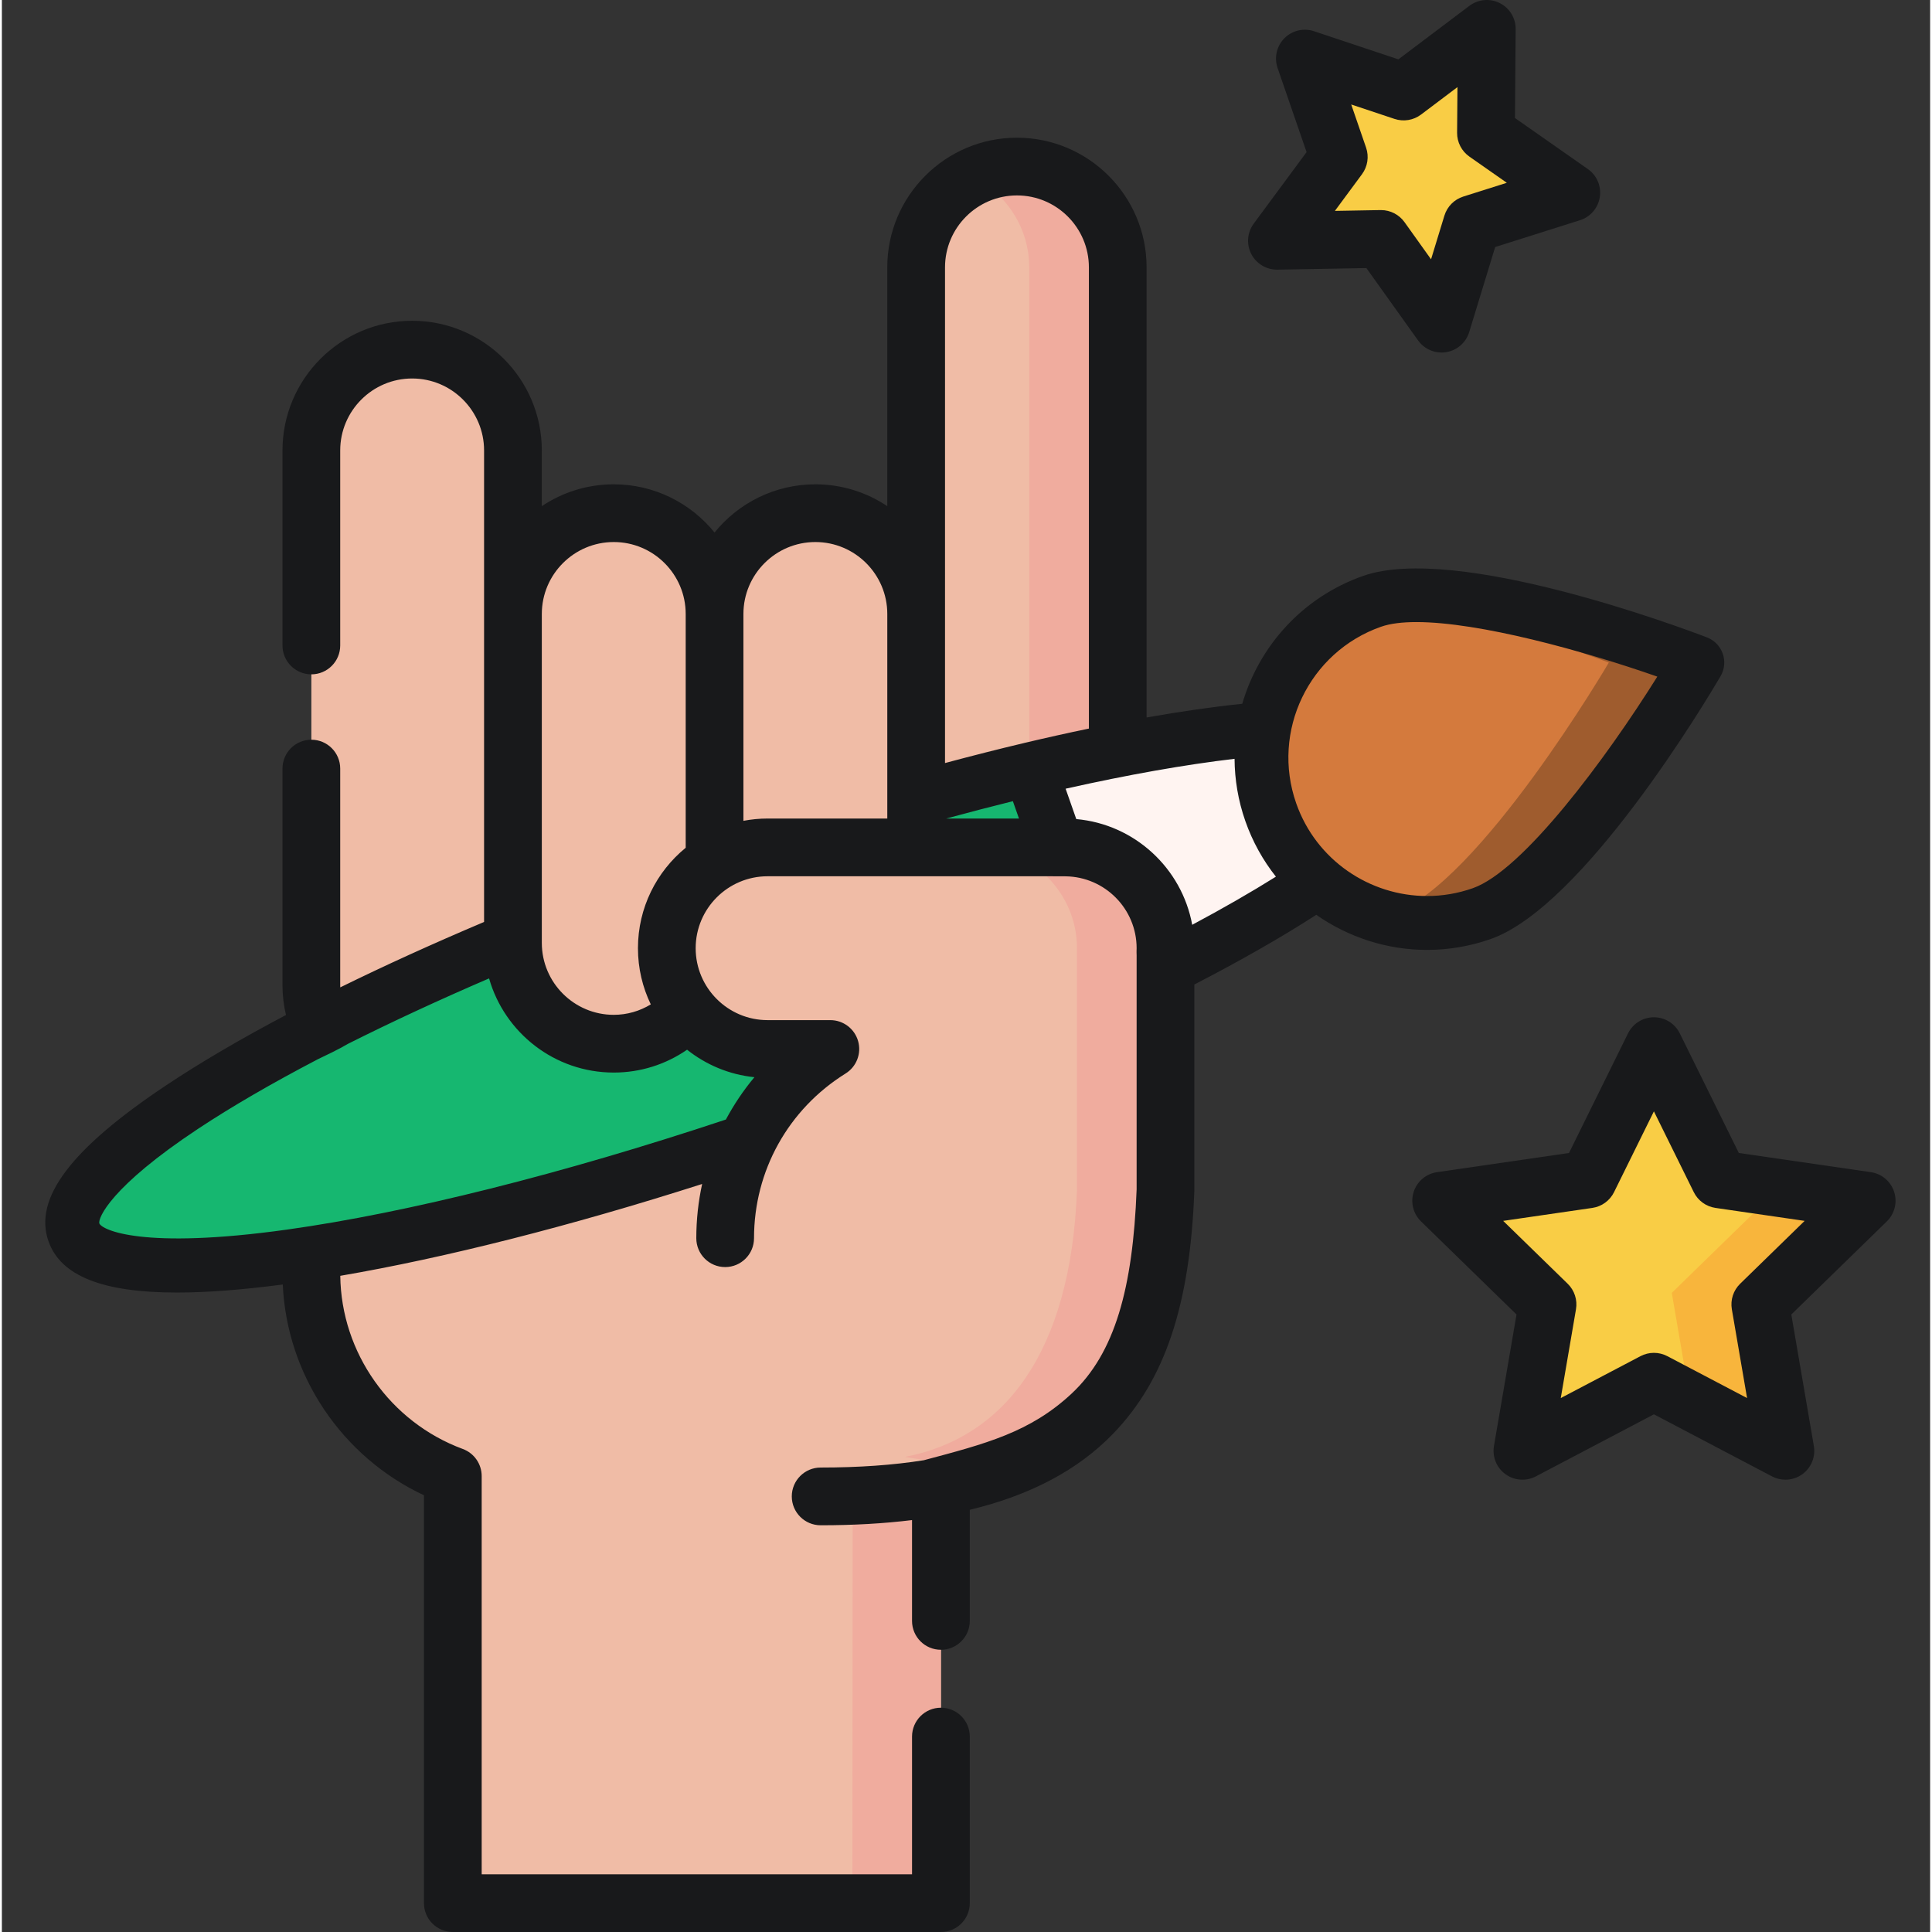 <svg height="511pt" viewBox="-11 0 511 511.996" width="511pt" xmlns="http://www.w3.org/2000/svg"><rect x="-11" y="0" width="511" height="511.996" fill="#333333" stroke="none"/><path d="m426.805 277.234 17.422 35.305 38.961 5.664-28.191 27.477 6.652 38.805-34.844-18.32-34.848 18.32 6.656-38.805-28.191-27.477 38.957-5.664zm0 0" fill="#f9cd45"/><path d="m483.188 318.203-23.457-3.062-28.191 27.48 4.906 28.609 25.203 13.254-6.652-38.805zm0 0" fill="#f8b53c"/><path d="m382.512 7.645-.219 27.594 22.609 15.824-26.312 8.32-8.059 26.391-16.047-22.453-27.586.488 16.391-22.195-8.988-26.09 26.176 8.734zm0 0" fill="#f9cd45"/><path d="m224.727 156.617h-96.539c-31.445 0-57.176 25.727-57.176 57.172v123.723c0 24.539 15.668 45.594 37.492 53.66v113.176h129.348v-111.211c25.172-5.973 44.051-28.695 44.051-55.625v-123.723c0-31.445-25.727-57.172-57.176-57.172zm0 0" fill="#f0bca6"/><path d="m214.469 396.457-.074 107.891h23.457v-110.664zm0 0" fill="#f0ac9e"/><path d="m97.727 287.836c-14.691 0-26.711-12.023-26.711-26.715v-141.75c0-14.695 12.02-26.715 26.711-26.715 14.691 0 26.711 12.023 26.711 26.715v141.75c0 14.691-12.02 26.715-26.711 26.715zm0 0" fill="#f0bca6"/><path d="m258 259.715c-14.691 0-26.711-12.02-26.711-26.711v-162.152c0-14.691 12.023-26.711 26.711-26.711 14.695 0 26.715 12.023 26.715 26.711v162.152c0 14.691-12.02 26.711-26.715 26.711zm0 0" fill="#f0bca6"/><path d="m258 44.141c-4.199 0-8.18.988-11.727 2.734 8.852 4.363 14.984 13.488 14.984 23.98v162.148c0 10.492-6.133 19.617-14.984 23.98 3.547 1.746 7.527 2.734 11.727 2.734 14.695 0 26.715-12.02 26.715-26.715v-162.152c0-14.688-12.02-26.711-26.715-26.711zm0 0" fill="#f0ac9e"/><path d="m365.188 201.254c-6.641-18.914-91.957-6.188-190.566 28.422-98.609 34.613-173.164 78.004-166.523 96.914 6.637 18.914 91.957 6.191 190.562-28.422 98.609-34.609 173.164-78 166.527-96.914zm0 0" fill="#16b770"/><path d="m282.629 264.004c53.43-25.277 87.094-49.773 82.539-62.746-4.555-12.977-46.145-11.062-103.648 2.598zm0 0" fill="#fff4f1"/><path d="m381.176 242.117c-22.852 8.02-47.883-4.004-55.906-26.859-8.02-22.852 4.004-47.883 26.859-55.902 22.852-8.023 86.184 16.227 86.184 16.227s-34.281 58.512-57.137 66.535zm0 0" fill="#d47a3d"/><path d="m353.98 158.805c27.117 3.855 60.875 16.781 60.875 16.781s-34.281 58.512-57.137 66.531c-.93.328-1.867.609-2.801.871 8.348 2.324 17.461 2.215 26.258-.871 22.855-8.02 57.137-66.531 57.137-66.531s-60.102-23.016-84.332-16.781zm0 0" fill="#9f5c2e"/><g fill="#f0bca6"><path d="m151.152 276.59c-14.695 0-26.715-12.023-26.715-26.715v-87.168c0-14.691 12.023-26.711 26.715-26.711s26.711 12.02 26.711 26.711v87.168c0 14.691-12.02 26.715-26.711 26.715zm0 0"/><path d="m204.578 276.59c-14.695 0-26.715-12.023-26.715-26.715v-87.168c0-14.691 12.023-26.711 26.715-26.711s26.711 12.02 26.711 26.711v87.168c0 14.691-12.02 26.715-26.711 26.715zm0 0"/><path d="m297.367 315.344v-62.188c0-.316-.012-.625-.023-.938.012-.312.023-.625.023-.938 0-14.691-12.02-26.711-26.711-26.711h-78.734c-14.691 0-26.711 12.02-26.711 26.711s12.02 26.711 26.711 26.711h16.629c-16.734 10.426-27.875 28.98-27.875 50.145 0 32.613 26.438 59.051 59.047 59.051 32.613 0 55.77-22.027 57.645-71.844zm0 0"/></g><path d="m297.367 251.281c0-14.691-12.02-26.711-26.711-26.711h-23.457c14.691 0 26.711 12.02 26.711 26.711 0 .312-.012.625-.023.938.012.312.023.621.023.938v62.188c-1.633 43.422-19.438 65.723-45.574 70.734 3.688.723 7.492 1.109 11.387 1.109 32.613 0 55.77-22.027 57.645-71.844v-62.188c0-.316-.016-.625-.023-.938.012-.312.023-.625.023-.938zm0 0" fill="#f0ac9e"/><path d="m490.461 315.836c-.898-2.766-3.293-4.785-6.176-5.203l-34.98-5.082-15.645-31.699c-1.289-2.613-3.945-4.266-6.859-4.266-2.91 0-5.57 1.652-6.859 4.266l-15.641 31.699-34.98 5.082c-2.883.418-5.277 2.438-6.176 5.203-.902 2.77-.148 5.809 1.934 7.844l25.312 24.672-5.977 34.84c-.492 2.867.688 5.77 3.043 7.48s5.477 1.938 8.055.582l31.289-16.449 31.289 16.449c1.117.59 2.34.879 3.559.879 1.586 0 3.164-.492 4.496-1.461 2.355-1.711 3.535-4.613 3.039-7.48l-5.973-34.84 25.312-24.672c2.086-2.035 2.836-5.074 1.938-7.844zm-40.805 24.367c-1.805 1.758-2.625 4.289-2.199 6.773l4.035 23.523-21.129-11.105c-2.23-1.172-4.891-1.172-7.121 0l-21.125 11.105 4.031-23.523c.43-2.484-.395-5.016-2.199-6.773l-17.094-16.66 23.625-3.434c2.492-.359 4.645-1.926 5.758-4.184l10.562-21.406 10.566 21.406c1.113 2.258 3.266 3.824 5.758 4.184l23.621 3.434zm0 0" fill="#18191b"/><path d="m320.098 67.316c1.336 2.59 4.039 4.18 6.934 4.145l23.57-.418 13.703 19.18c1.453 2.027 3.781 3.203 6.223 3.203.41 0 .824-.035 1.238-.102 2.871-.469 5.23-2.531 6.082-5.312l6.887-22.547 22.477-7.109c2.773-.875 4.812-3.254 5.25-6.133.441-2.879-.785-5.758-3.172-7.426l-19.312-13.516.184-23.574c.023-2.91-1.609-5.582-4.211-6.891-2.598-1.309-5.715-1.027-8.043.723l-18.824 14.191-22.359-7.457c-2.762-.922-5.809-.199-7.855 1.871-2.051 2.07-2.746 5.121-1.797 7.875l7.68 22.289-14.008 18.961c-1.727 2.336-1.98 5.457-.645 8.047zm30.426-28.195-3.941-11.434 11.473 3.824c2.391.797 5.016.367 7.027-1.145l9.66-7.285-.098 12.098c-.02 2.52 1.203 4.883 3.266 6.328l9.91 6.934-11.535 3.648c-2.402.758-4.273 2.652-5.008 5.059l-3.535 11.566-7.031-9.84c-1.438-2.012-3.758-3.203-6.227-3.203-.043 0-.09 0-.133 0l-12.094.215 7.188-9.727c1.492-2.027 1.898-4.66 1.078-7.039zm0 0" fill="#18191b"/><path d="m1.352 328.949c3.199 9.117 14.203 13.586 34.055 13.586 7.91 0 17.246-.719 28.031-2.129 1.09 24.035 15.66 45.664 37.418 55.852v108.09c0 4.223 3.426 7.648 7.648 7.648h129.344c4.227 0 7.652-3.426 7.652-7.648v-44.145c0-4.227-3.426-7.648-7.652-7.648-4.223 0-7.648 3.422-7.648 7.648v36.496h-114.047v-105.527c0-3.203-1.992-6.066-4.996-7.176-19.25-7.113-32.234-25.508-32.48-45.895 27.824-4.762 61.023-13.184 95.898-24.336-1.016 4.656-1.547 9.469-1.547 14.371 0 4.227 3.426 7.648 7.648 7.648 4.223 0 7.648-3.422 7.648-7.648 0-17.863 9.074-34.184 24.27-43.652 2.898-1.805 4.25-5.312 3.312-8.594-.941-3.281-3.941-5.547-7.355-5.547h-16.629c-10.512 0-19.062-8.551-19.062-19.062s8.551-19.062 19.062-19.062h75.164c1.195-.004 2.469-.004 3.859.016 10.375.156 18.773 8.633 18.773 19.047 0 .18-.008.359-.016.539l-.004.129c-.008.18-.008.359 0 .539l.004.133c.008.176.016.355.016.535v62.043c-1 26.133-5.75 43.406-17.234 54.117-11.016 10.277-22.773 13.289-39.145 17.652-8.117 1.297-17.223 1.941-27.359 1.941-4.223 0-7.648 3.426-7.648 7.648 0 4.227 3.426 7.652 7.648 7.652 8.699 0 16.762-.461 24.219-1.375v26.723c0 4.223 3.426 7.648 7.648 7.648 4.227 0 7.652-3.426 7.652-7.648v-29.445c16.152-3.891 28.723-10.582 37.984-20.164 13.75-14.223 20.387-34.059 21.527-64.316 0-.098.004-.191.004-.289v-54.438c12.273-6.344 23.109-12.535 32.32-18.469 8.52 5.969 18.773 9.297 29.363 9.297 5.59 0 11.273-.926 16.84-2.879 24.617-8.641 57.289-63.441 60.934-69.664 1.059-1.809 1.27-3.992.574-5.973-.695-1.977-2.223-3.551-4.184-4.301-6.73-2.578-66.484-24.941-91.102-16.301-16.109 5.656-27.59 18.633-32.047 33.891-7.719.797-16.227 2.02-25.352 3.629v-119.285c0-18.945-15.414-34.359-34.363-34.359-18.945 0-34.359 15.414-34.359 34.359v63.285c-5.461-3.656-12.016-5.789-19.062-5.789-10.781 0-20.41 4.992-26.715 12.777-6.305-7.785-15.934-12.777-26.711-12.777-7.047 0-13.605 2.133-19.062 5.789v-14.766c0-18.949-15.414-34.363-34.363-34.363-18.945 0-34.359 15.414-34.359 34.363v51.688c0 4.223 3.426 7.648 7.648 7.648s7.648-3.426 7.648-7.648v-51.688c0-10.512 8.551-19.066 19.062-19.066 10.512 0 19.062 8.555 19.062 19.066v124.957c-13.617 5.762-26.379 11.57-38.109 17.336-.004-.18-.016-.359-.016-.543v-57.441c0-4.223-3.426-7.648-7.648-7.648s-7.648 3.426-7.648 7.648v57.441c0 2.648.312 5.293.922 7.863-12.039 6.359-22.715 12.609-31.742 18.629-25.27 16.84-35.184 29.977-31.195 41.336zm237.922-112.031c5.98-1.633 11.883-3.172 17.648-4.598l1.617 4.598zm115.219-50.828c2.438-.855 5.633-1.234 9.371-1.234 16.625 0 44.051 7.527 63.84 14.453-13.621 21.773-35.625 51.418-48.891 56.07-4.012 1.41-8.098 2.078-12.129 2.074-15.156 0-29.379-9.465-34.676-24.559-6.707-19.102 3.383-40.102 22.484-46.805zm-38.824 35.004c.035 5.492.949 11.066 2.867 16.531 1.918 5.465 4.684 10.391 8.09 14.699-6.594 4.125-14.008 8.391-22.18 12.754-2.75-15.012-15.281-26.645-30.723-28.016l-2.824-8.047c16.543-3.711 31.762-6.398 44.77-7.922zm-76.73-130.242c0-10.512 8.551-19.062 19.062-19.062s19.066 8.551 19.066 19.062v122.227c-5.574 1.156-11.316 2.434-17.188 3.828-.004 0-.008 0-.008.004-6.789 1.609-13.805 3.395-20.934 5.305zm-53.426 91.855c0-10.512 8.555-19.062 19.066-19.062s19.062 8.551 19.062 19.062v54.211h-31.719c-2.191 0-4.332.215-6.41.609zm-53.426 7.496v-7.496c0-10.512 8.555-19.062 19.066-19.062 10.512 0 19.062 8.551 19.062 19.062v61.961c-7.719 6.309-12.652 15.891-12.652 26.613 0 5.332 1.227 10.379 3.402 14.887-2.941 1.793-6.305 2.77-9.816 2.77-10.512 0-19.062-8.551-19.062-19.062zm-91.047 128.91c8.832-5.848 19.547-12.062 31.684-18.402 2.211-1.07 5.402-2.547 7.984-4.082 11.508-5.777 24.078-11.613 37.402-17.344 4.105 14.387 17.359 24.953 33.043 24.953 7.031 0 13.742-2.125 19.43-6.055 5.004 3.98 11.141 6.602 17.844 7.285-2.91 3.48-5.43 7.242-7.559 11.219-43.23 14.379-84.414 24.719-116.309 29.168-38.422 5.363-49.004.074-49.734-1.637-.383-1.383 2.938-9.695 26.215-25.105zm0 0" fill="#18191b"/></svg>